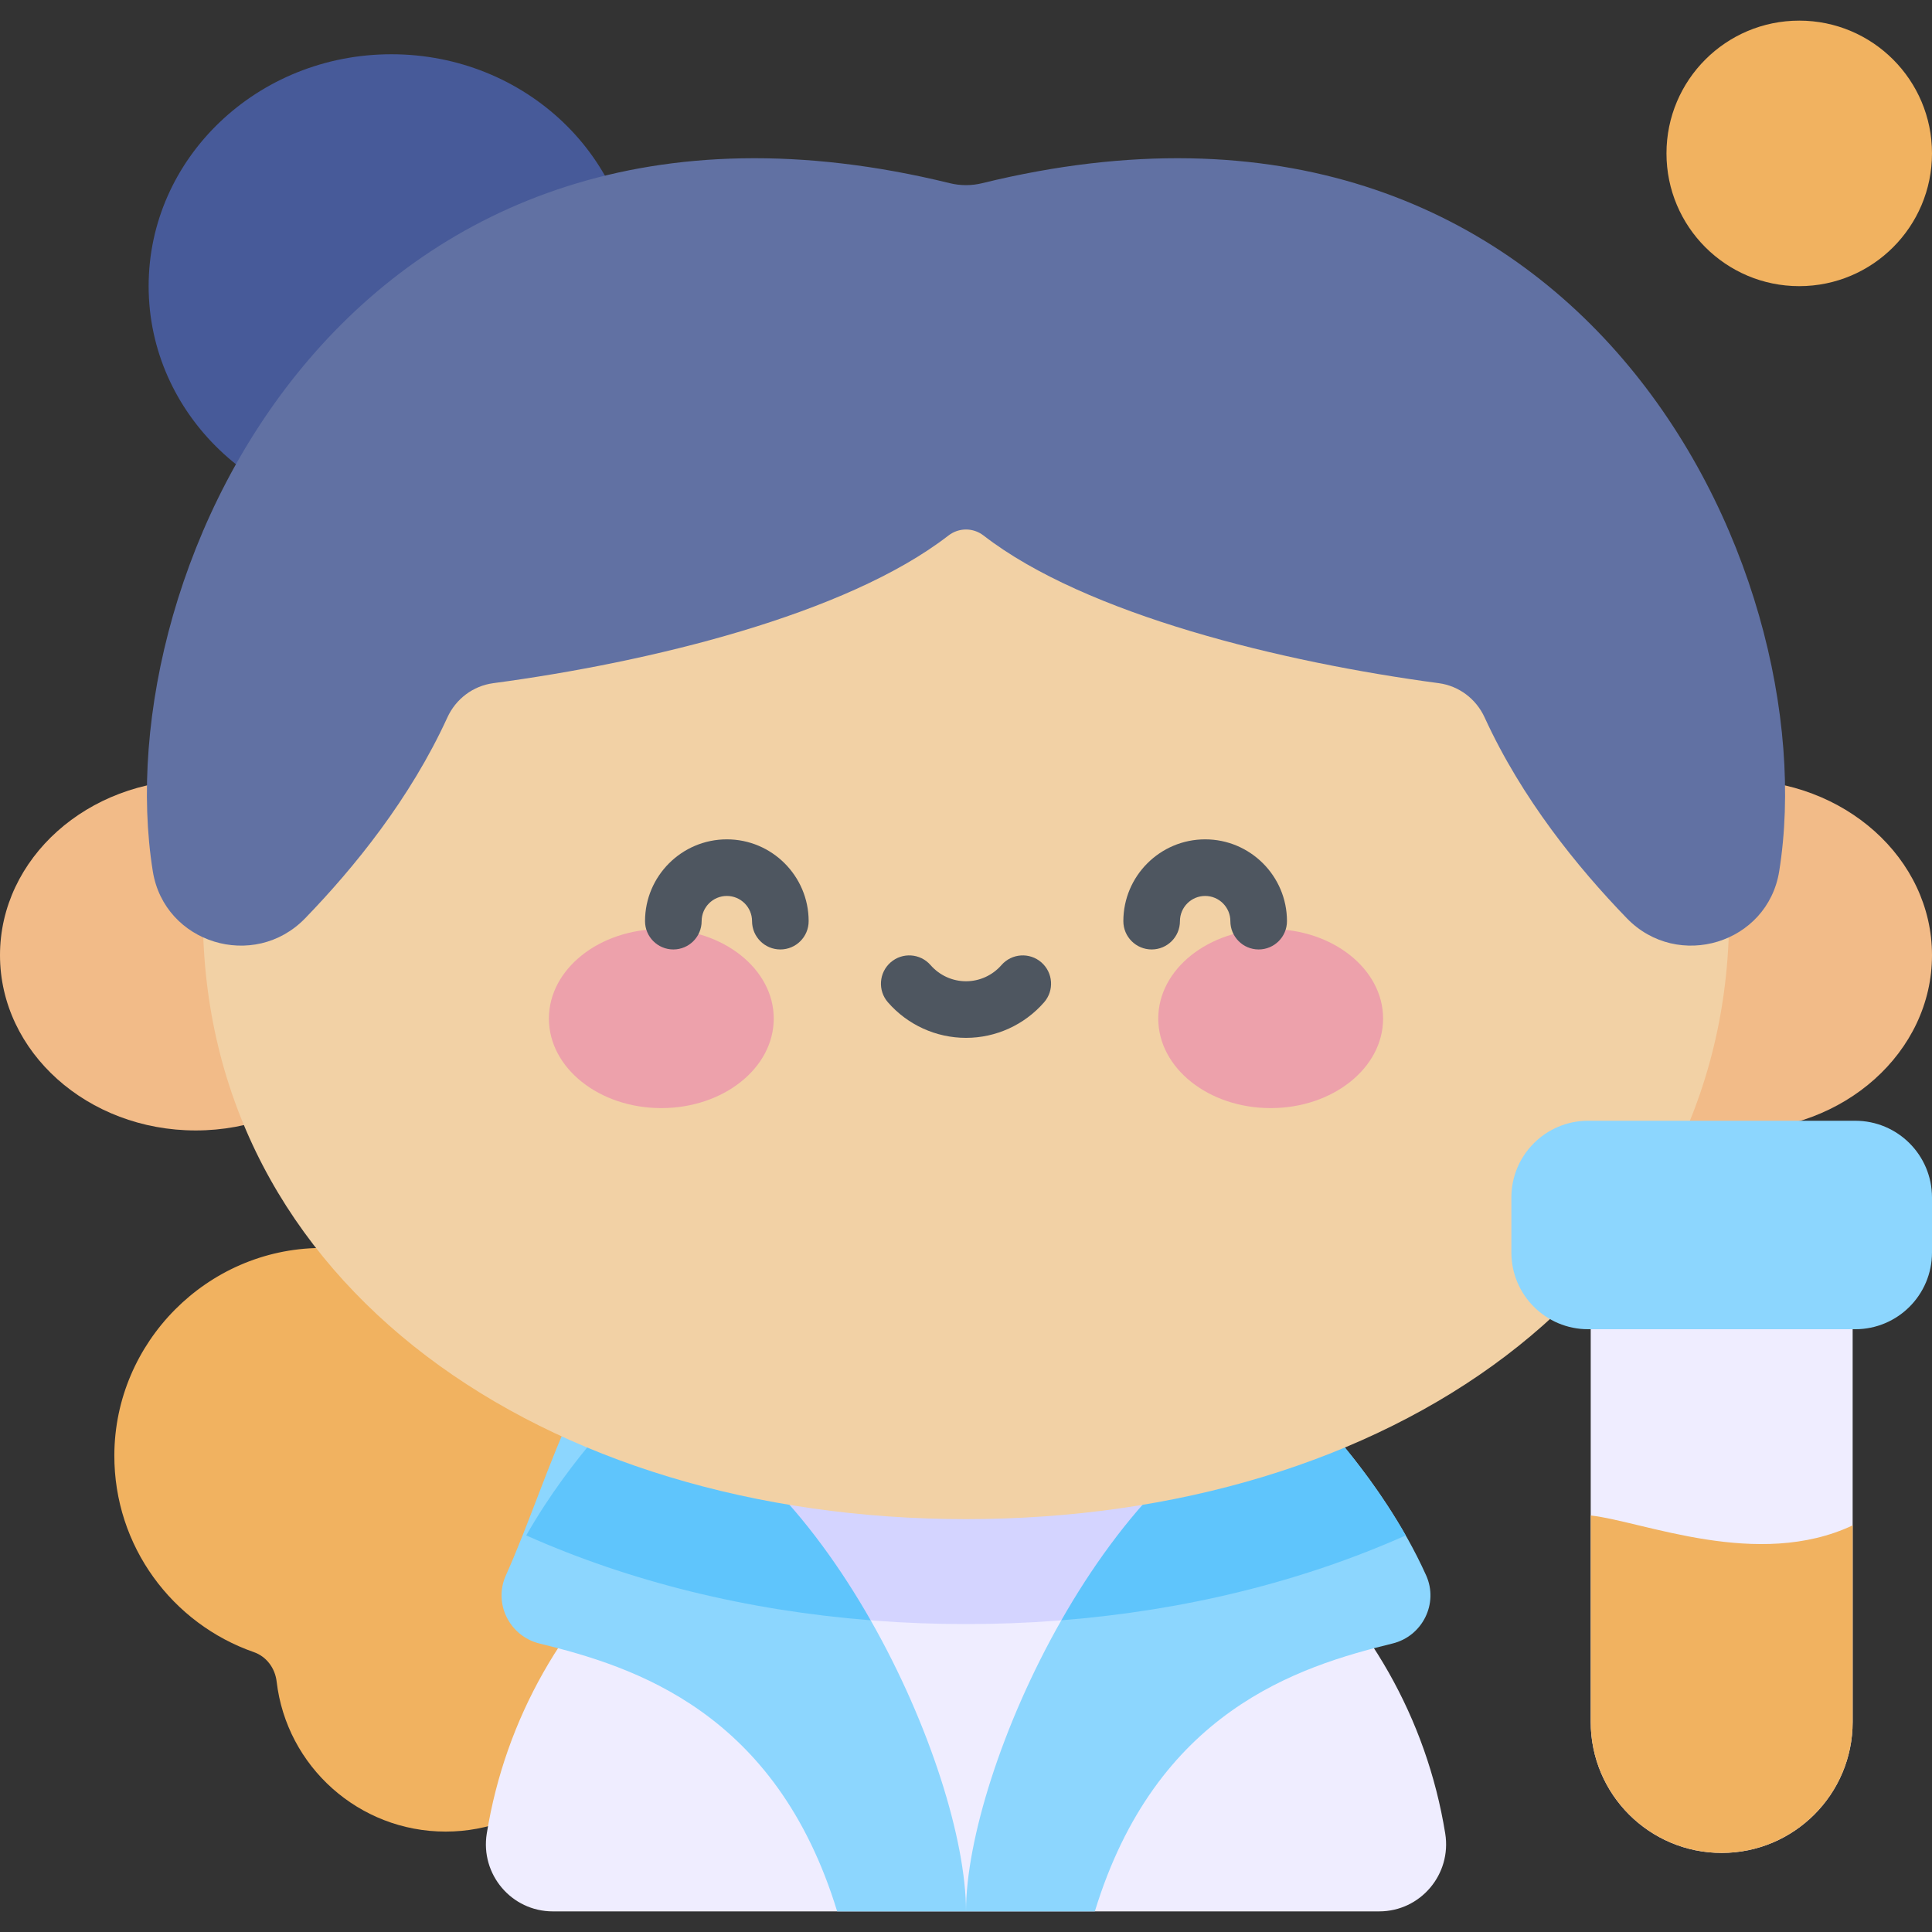 <svg id="Capa_1" enable-background="new 0 0 512 512" height="512" viewBox="0 0 512 512" width="512" xmlns="http://www.w3.org/2000/svg"><rect x="0" y="0" width="512" height="512" fill="#333333" stroke="none"/><g><path d="m210.238 386.663c-.915-30.727-25.469-56.05-56.157-57.854-14.336-.843-27.645 3.387-38.339 11.038-8.86-5.863-19.507-9.242-30.954-9.12-29.92.319-54.391 24.98-54.487 54.902-.078 24.152 15.392 44.688 36.966 52.2 3.358 1.169 5.628 4.258 6.041 7.789 2.639 22.538 21.814 39.771 44.781 39.771 22.621 0 41.349-16.653 44.601-38.368 27.732-5.757 48.43-30.72 47.548-60.358z" fill="#f1b260"/><ellipse cx="103.727" cy="75.832" fill="#475a99" rx="64.336" ry="61.454"/><ellipse cx="51.863" cy="253.136" fill="#f2bb88" rx="51.863" ry="46.445"/><ellipse cx="460.137" cy="253.136" fill="#f2bb88" rx="51.863" ry="46.445"/><path d="m365.499 506.534c10.95 0 19.245-9.822 17.502-20.633-9.873-61.24-62.975-108.013-127.001-108.013s-117.128 46.773-127.001 108.014c-1.743 10.81 6.552 20.633 17.502 20.633h218.998z" fill="#efedff"/><path d="m164.222 416.388c28.252 9.18 59.353 14.009 91.778 14.009s63.525-4.829 91.778-14.009c-23.342-23.762-55.838-38.501-91.778-38.501s-68.436 14.74-91.778 38.501z" fill="#d4d4ff"/><path d="m230.734 429.393c-29.466-14.452-52.399-34.613-62.745-59.413s-21.771 20.524-33.928 47.507c-3.358 7.454.974 16.124 8.917 18.063 25.172 6.145 62.688 18.059 78.878 70.984h34.144c0-18.868-9.504-49.48-25.266-77.141z" fill="#8cd6fe"/><path d="m377.94 417.488c-12.158-26.983-33.928-47.507-33.928-47.507-10.346 24.8-33.28 44.961-62.745 59.413-15.763 27.66-25.267 58.272-25.267 77.14h34.145c16.19-52.925 53.706-64.839 78.878-70.984 7.943-1.939 12.275-10.609 8.917-18.062z" fill="#8cd6fe"/><path d="m281.266 429.393c32.854-2.602 63.852-10.266 91.271-22.49-12.264-21.584-28.525-36.923-28.525-36.923-25.005 7.091-46.999 31.78-62.746 59.413z" fill="#5fc5fc"/><path d="m139.463 406.904c27.418 12.224 58.416 19.888 91.271 22.49-15.747-27.634-37.74-52.322-62.745-59.413-.001-.001-16.262 15.338-28.526 36.923z" fill="#5fc5fc"/><path d="m458.245 242.319c0 98.413-90.548 160.263-202.245 160.263s-202.245-61.85-202.245-160.263 90.548-178.192 202.245-178.192 202.245 79.779 202.245 178.192z" fill="#f2d1a5"/><path d="m260.651 141.919c27.103 20.989 79.296 33.615 120.622 39.127 5.36.715 9.919 4.167 12.169 9.084 9.838 21.502 24.66 39.764 37.686 53.219 13.501 13.946 37.314 6.688 40.381-12.479 12.837-80.22-53.104-221.101-211.229-182.322-2.808.689-5.751.689-8.559 0-158.126-38.779-224.067 102.102-211.23 182.323 3.067 19.167 26.88 26.425 40.381 12.479 13.026-13.455 27.847-31.717 37.686-53.219 2.25-4.917 6.809-8.369 12.169-9.084 41.327-5.513 93.519-18.138 120.622-39.127 2.751-2.131 6.551-2.131 9.302-.001z" fill="#6171a3"/><path d="m490.973 350.199h-69.415v106.135c0 19.168 15.539 34.707 34.707 34.707 19.168 0 34.707-15.539 34.707-34.707v-106.135z" fill="#efedff"/><path d="m490.973 456.334v-52.092c-25.141 11.826-55.361-1.026-69.415-2.629v54.721c0 19.168 15.539 34.707 34.707 34.707 19.169 0 34.708-15.539 34.708-34.707z" fill="#f1b260"/><path d="m491.665 352.259h-70.799c-11.231 0-20.335-9.104-20.335-20.335v-14.576c0-11.231 9.104-20.335 20.335-20.335h70.799c11.231 0 20.335 9.104 20.335 20.335v14.576c0 11.231-9.104 20.335-20.335 20.335z" fill="#8cd6fe"/><circle cx="476.817" cy="40.649" fill="#f1b260" r="35.183"/><g><g fill="#eda1ab"><ellipse cx="175.258" cy="269.934" rx="29.792" ry="23.725"/><ellipse cx="336.742" cy="269.934" rx="29.792" ry="23.725"/></g><g fill="#4e5660"><path d="m206.801 251.616c-4.143 0-7.5-3.357-7.5-7.5 0-3.684-2.996-6.68-6.68-6.68s-6.681 2.996-6.681 6.68c0 4.143-3.357 7.5-7.5 7.5s-7.5-3.357-7.5-7.5c0-11.954 9.726-21.68 21.681-21.68 11.954 0 21.68 9.726 21.68 21.68 0 4.143-3.358 7.5-7.5 7.5z"/><path d="m333.56 251.616c-4.143 0-7.5-3.357-7.5-7.5 0-3.684-2.997-6.68-6.681-6.68s-6.68 2.996-6.68 6.68c0 4.143-3.357 7.5-7.5 7.5s-7.5-3.357-7.5-7.5c0-11.954 9.726-21.68 21.68-21.68 11.955 0 21.681 9.726 21.681 21.68 0 4.143-3.358 7.5-7.5 7.5z"/><path d="m256 275.044c-7.933 0-15.477-3.436-20.696-9.427-2.722-3.123-2.395-7.86.728-10.581 3.121-2.721 7.86-2.396 10.581.728 2.371 2.72 5.792 4.28 9.388 4.28s7.017-1.561 9.388-4.28c2.72-3.125 7.459-3.449 10.581-.728 3.123 2.721 3.449 7.458.727 10.581-5.22 5.991-12.764 9.427-20.697 9.427z"/></g></g></g></svg>